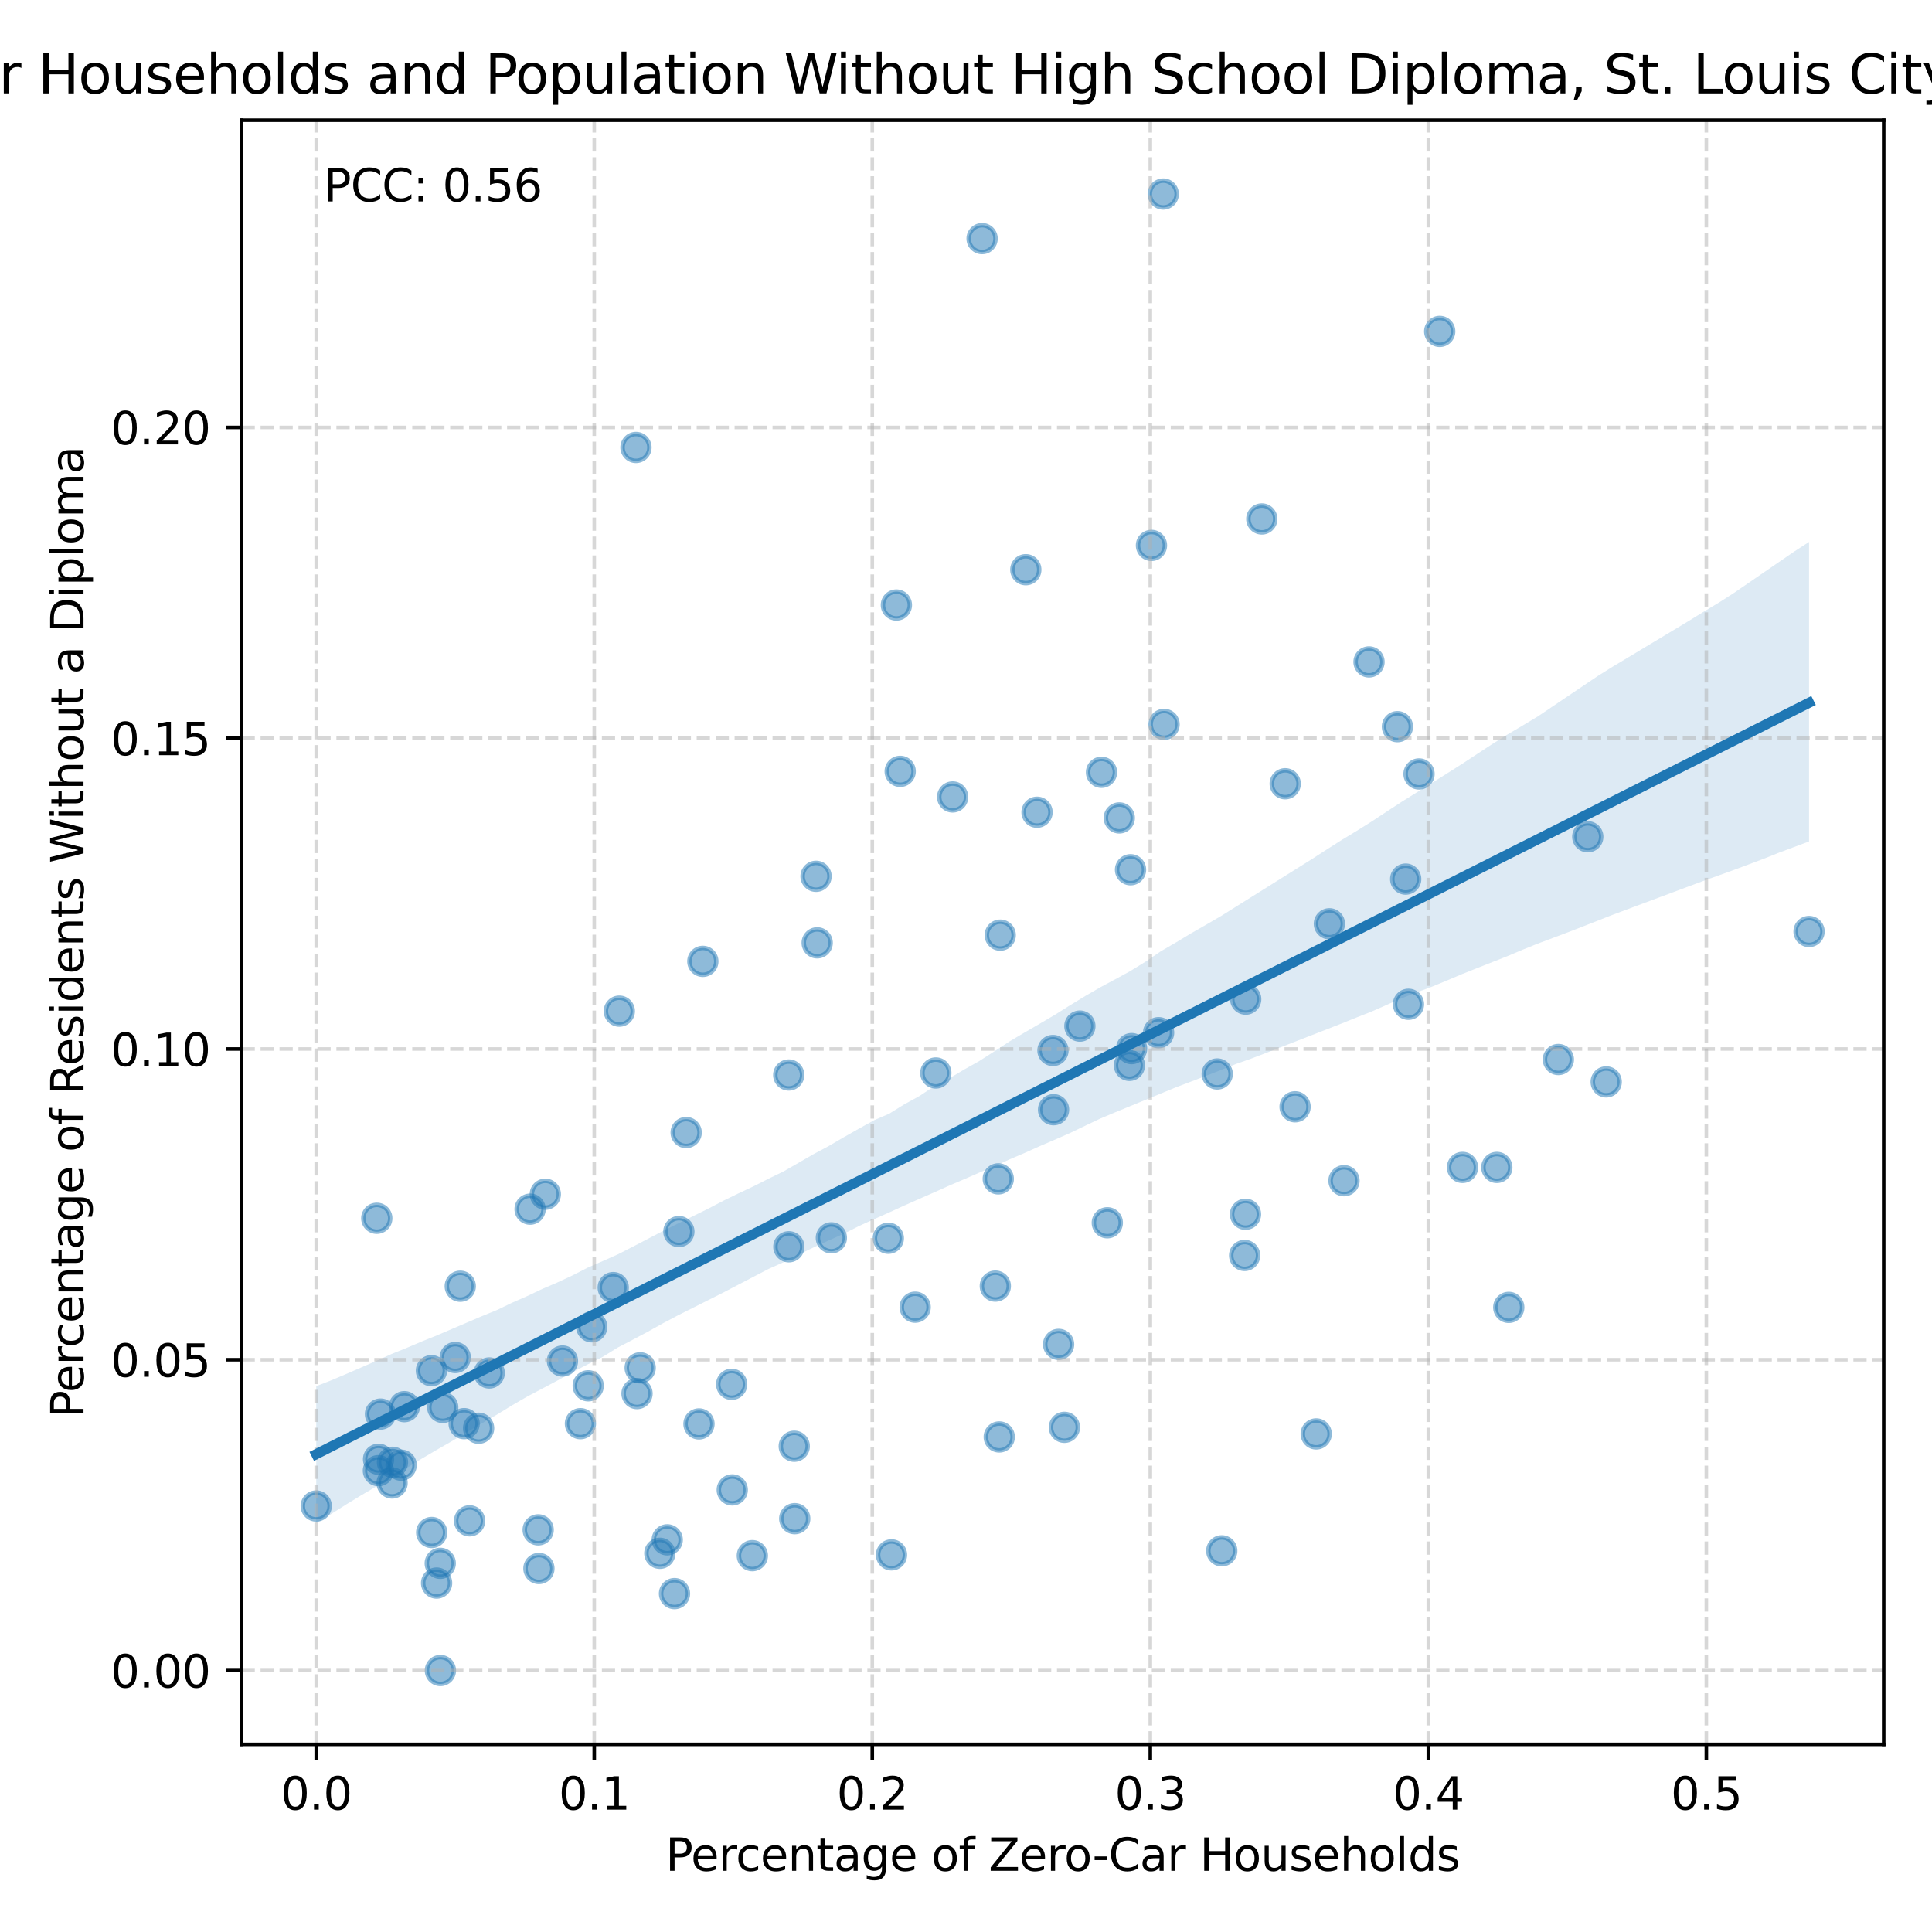 <?xml version="1.0" encoding="utf-8" standalone="no"?>
<!DOCTYPE svg PUBLIC "-//W3C//DTD SVG 1.1//EN"
  "http://www.w3.org/Graphics/SVG/1.1/DTD/svg11.dtd">
<svg height="432pt" version="1.1" viewBox="0 0 432 432" width="432pt" xmlns="http://www.w3.org/2000/svg" xmlns:xlink="http://www.w3.org/1999/xlink">
 <defs>
  <style type="text/css">*{stroke-linecap:butt;stroke-linejoin:round;}</style>
 </defs>
 <g id="figure_1">
  <g id="patch_1">
   <path d="M 0 432 
L 432 432 
L 432 0 
L 0 0 
z
" style="fill:#ffffff;"/>
  </g>
  <g id="axes_1">
   <g id="patch_2">
    <path d="M 54.02 390.04 
L 421.2 390.04 
L 421.2 26.88 
L 54.02 26.88 
z
" style="fill:#ffffff;"/>
   </g>
   <g id="PathCollection_1">
    <defs>
     <path d="M 0 3 
C 0.796 3 1.559 2.684 2.121 2.121 
C 2.684 1.559 3 0.796 3 0 
C 3 -0.796 2.684 -1.559 2.121 -2.121 
C 1.559 -2.684 0.796 -3 0 -3 
C -0.796 -3 -1.559 -2.684 -2.121 -2.121 
C -2.684 -1.559 -3 -0.796 -3 0 
C -3 0.796 -2.684 1.559 -2.121 2.121 
C -1.559 2.684 -0.796 3 0 3 
z
" id="m8b8fc1fa86" style="stroke:#1f77b4;stroke-opacity:0.5;"/>
    </defs>
    <g clip-path="url(#pfed83b9a39)">
     <use style="fill:#1f77b4;fill-opacity:0.5;stroke:#1f77b4;stroke-opacity:0.5;" x="84.25" xlink:href="#m8b8fc1fa86" y="272.413"/>
     <use style="fill:#1f77b4;fill-opacity:0.5;stroke:#1f77b4;stroke-opacity:0.5;" x="85.081" xlink:href="#m8b8fc1fa86" y="316.194"/>
     <use style="fill:#1f77b4;fill-opacity:0.5;stroke:#1f77b4;stroke-opacity:0.5;" x="102.913" xlink:href="#m8b8fc1fa86" y="287.603"/>
     <use style="fill:#1f77b4;fill-opacity:0.5;stroke:#1f77b4;stroke-opacity:0.5;" x="132.317" xlink:href="#m8b8fc1fa86" y="296.681"/>
     <use style="fill:#1f77b4;fill-opacity:0.5;stroke:#1f77b4;stroke-opacity:0.5;" x="182.727" xlink:href="#m8b8fc1fa86" y="210.822"/>
     <use style="fill:#1f77b4;fill-opacity:0.5;stroke:#1f77b4;stroke-opacity:0.5;" x="182.471" xlink:href="#m8b8fc1fa86" y="195.945"/>
     <use style="fill:#1f77b4;fill-opacity:0.5;stroke:#1f77b4;stroke-opacity:0.5;" x="125.767" xlink:href="#m8b8fc1fa86" y="304.332"/>
     <use style="fill:#1f77b4;fill-opacity:0.5;stroke:#1f77b4;stroke-opacity:0.5;" x="99" xlink:href="#m8b8fc1fa86" y="314.706"/>
     <use style="fill:#1f77b4;fill-opacity:0.5;stroke:#1f77b4;stroke-opacity:0.5;" x="103.784" xlink:href="#m8b8fc1fa86" y="318.331"/>
     <use style="fill:#1f77b4;fill-opacity:0.5;stroke:#1f77b4;stroke-opacity:0.5;" x="121.934" xlink:href="#m8b8fc1fa86" y="267.032"/>
     <use style="fill:#1f77b4;fill-opacity:0.5;stroke:#1f77b4;stroke-opacity:0.5;" x="107.017" xlink:href="#m8b8fc1fa86" y="319.357"/>
     <use style="fill:#1f77b4;fill-opacity:0.5;stroke:#1f77b4;stroke-opacity:0.5;" x="129.786" xlink:href="#m8b8fc1fa86" y="318.34"/>
     <use style="fill:#1f77b4;fill-opacity:0.5;stroke:#1f77b4;stroke-opacity:0.5;" x="87.671" xlink:href="#m8b8fc1fa86" y="331.6"/>
     <use style="fill:#1f77b4;fill-opacity:0.5;stroke:#1f77b4;stroke-opacity:0.5;" x="70.71" xlink:href="#m8b8fc1fa86" y="336.744"/>
     <use style="fill:#1f77b4;fill-opacity:0.5;stroke:#1f77b4;stroke-opacity:0.5;" x="90.42" xlink:href="#m8b8fc1fa86" y="314.533"/>
     <use style="fill:#1f77b4;fill-opacity:0.5;stroke:#1f77b4;stroke-opacity:0.5;" x="98.44" xlink:href="#m8b8fc1fa86" y="349.565"/>
     <use style="fill:#1f77b4;fill-opacity:0.5;stroke:#1f77b4;stroke-opacity:0.5;" x="89.695" xlink:href="#m8b8fc1fa86" y="327.61"/>
     <use style="fill:#1f77b4;fill-opacity:0.5;stroke:#1f77b4;stroke-opacity:0.5;" x="84.615" xlink:href="#m8b8fc1fa86" y="328.839"/>
     <use style="fill:#1f77b4;fill-opacity:0.5;stroke:#1f77b4;stroke-opacity:0.5;" x="150.822" xlink:href="#m8b8fc1fa86" y="356.336"/>
     <use style="fill:#1f77b4;fill-opacity:0.5;stroke:#1f77b4;stroke-opacity:0.5;" x="163.734" xlink:href="#m8b8fc1fa86" y="333.146"/>
     <use style="fill:#1f77b4;fill-opacity:0.5;stroke:#1f77b4;stroke-opacity:0.5;" x="312.471" xlink:href="#m8b8fc1fa86" y="162.485"/>
     <use style="fill:#1f77b4;fill-opacity:0.5;stroke:#1f77b4;stroke-opacity:0.5;" x="241.464" xlink:href="#m8b8fc1fa86" y="229.436"/>
     <use style="fill:#1f77b4;fill-opacity:0.5;stroke:#1f77b4;stroke-opacity:0.5;" x="272.173" xlink:href="#m8b8fc1fa86" y="240.143"/>
     <use style="fill:#1f77b4;fill-opacity:0.5;stroke:#1f77b4;stroke-opacity:0.5;" x="314.317" xlink:href="#m8b8fc1fa86" y="196.571"/>
     <use style="fill:#1f77b4;fill-opacity:0.5;stroke:#1f77b4;stroke-opacity:0.5;" x="236.706" xlink:href="#m8b8fc1fa86" y="300.607"/>
     <use style="fill:#1f77b4;fill-opacity:0.5;stroke:#1f77b4;stroke-opacity:0.5;" x="321.926" xlink:href="#m8b8fc1fa86" y="74.109"/>
     <use style="fill:#1f77b4;fill-opacity:0.5;stroke:#1f77b4;stroke-opacity:0.5;" x="314.938" xlink:href="#m8b8fc1fa86" y="224.558"/>
     <use style="fill:#1f77b4;fill-opacity:0.5;stroke:#1f77b4;stroke-opacity:0.5;" x="252.79" xlink:href="#m8b8fc1fa86" y="194.478"/>
     <use style="fill:#1f77b4;fill-opacity:0.5;stroke:#1f77b4;stroke-opacity:0.5;" x="334.692" xlink:href="#m8b8fc1fa86" y="261.038"/>
     <use style="fill:#1f77b4;fill-opacity:0.5;stroke:#1f77b4;stroke-opacity:0.5;" x="223.656" xlink:href="#m8b8fc1fa86" y="209.101"/>
     <use style="fill:#1f77b4;fill-opacity:0.5;stroke:#1f77b4;stroke-opacity:0.5;" x="200.436" xlink:href="#m8b8fc1fa86" y="135.285"/>
     <use style="fill:#1f77b4;fill-opacity:0.5;stroke:#1f77b4;stroke-opacity:0.5;" x="176.387" xlink:href="#m8b8fc1fa86" y="278.782"/>
     <use style="fill:#1f77b4;fill-opacity:0.5;stroke:#1f77b4;stroke-opacity:0.5;" x="142.207" xlink:href="#m8b8fc1fa86" y="100.056"/>
     <use style="fill:#1f77b4;fill-opacity:0.5;stroke:#1f77b4;stroke-opacity:0.5;" x="317.299" xlink:href="#m8b8fc1fa86" y="173.058"/>
     <use style="fill:#1f77b4;fill-opacity:0.5;stroke:#1f77b4;stroke-opacity:0.5;" x="201.286" xlink:href="#m8b8fc1fa86" y="172.48"/>
     <use style="fill:#1f77b4;fill-opacity:0.5;stroke:#1f77b4;stroke-opacity:0.5;" x="118.531" xlink:href="#m8b8fc1fa86" y="270.37"/>
     <use style="fill:#1f77b4;fill-opacity:0.5;stroke:#1f77b4;stroke-opacity:0.5;" x="252.54" xlink:href="#m8b8fc1fa86" y="238.216"/>
     <use style="fill:#1f77b4;fill-opacity:0.5;stroke:#1f77b4;stroke-opacity:0.5;" x="229.373" xlink:href="#m8b8fc1fa86" y="127.387"/>
     <use style="fill:#1f77b4;fill-opacity:0.5;stroke:#1f77b4;stroke-opacity:0.5;" x="300.522" xlink:href="#m8b8fc1fa86" y="264.009"/>
     <use style="fill:#1f77b4;fill-opacity:0.5;stroke:#1f77b4;stroke-opacity:0.5;" x="231.884" xlink:href="#m8b8fc1fa86" y="181.618"/>
     <use style="fill:#1f77b4;fill-opacity:0.5;stroke:#1f77b4;stroke-opacity:0.5;" x="250.274" xlink:href="#m8b8fc1fa86" y="182.89"/>
     <use style="fill:#1f77b4;fill-opacity:0.5;stroke:#1f77b4;stroke-opacity:0.5;" x="327.019" xlink:href="#m8b8fc1fa86" y="261.036"/>
     <use style="fill:#1f77b4;fill-opacity:0.5;stroke:#1f77b4;stroke-opacity:0.5;" x="260.103" xlink:href="#m8b8fc1fa86" y="43.387"/>
     <use style="fill:#1f77b4;fill-opacity:0.5;stroke:#1f77b4;stroke-opacity:0.5;" x="355.031" xlink:href="#m8b8fc1fa86" y="187.105"/>
     <use style="fill:#1f77b4;fill-opacity:0.5;stroke:#1f77b4;stroke-opacity:0.5;" x="306.116" xlink:href="#m8b8fc1fa86" y="148.007"/>
     <use style="fill:#1f77b4;fill-opacity:0.5;stroke:#1f77b4;stroke-opacity:0.5;" x="294.307" xlink:href="#m8b8fc1fa86" y="320.63"/>
     <use style="fill:#1f77b4;fill-opacity:0.5;stroke:#1f77b4;stroke-opacity:0.5;" x="137.12" xlink:href="#m8b8fc1fa86" y="287.914"/>
     <use style="fill:#1f77b4;fill-opacity:0.5;stroke:#1f77b4;stroke-opacity:0.5;" x="287.375" xlink:href="#m8b8fc1fa86" y="175.25"/>
     <use style="fill:#1f77b4;fill-opacity:0.5;stroke:#1f77b4;stroke-opacity:0.5;" x="156.292" xlink:href="#m8b8fc1fa86" y="318.395"/>
     <use style="fill:#1f77b4;fill-opacity:0.5;stroke:#1f77b4;stroke-opacity:0.5;" x="259.064" xlink:href="#m8b8fc1fa86" y="230.906"/>
     <use style="fill:#1f77b4;fill-opacity:0.5;stroke:#1f77b4;stroke-opacity:0.5;" x="278.497" xlink:href="#m8b8fc1fa86" y="271.514"/>
     <use style="fill:#1f77b4;fill-opacity:0.5;stroke:#1f77b4;stroke-opacity:0.5;" x="120.338" xlink:href="#m8b8fc1fa86" y="342.078"/>
     <use style="fill:#1f77b4;fill-opacity:0.5;stroke:#1f77b4;stroke-opacity:0.5;" x="109.392" xlink:href="#m8b8fc1fa86" y="307.001"/>
     <use style="fill:#1f77b4;fill-opacity:0.5;stroke:#1f77b4;stroke-opacity:0.5;" x="149.196" xlink:href="#m8b8fc1fa86" y="344.309"/>
     <use style="fill:#1f77b4;fill-opacity:0.5;stroke:#1f77b4;stroke-opacity:0.5;" x="96.528" xlink:href="#m8b8fc1fa86" y="342.67"/>
     <use style="fill:#1f77b4;fill-opacity:0.5;stroke:#1f77b4;stroke-opacity:0.5;" x="96.47" xlink:href="#m8b8fc1fa86" y="306.491"/>
     <use style="fill:#1f77b4;fill-opacity:0.5;stroke:#1f77b4;stroke-opacity:0.5;" x="87.76" xlink:href="#m8b8fc1fa86" y="326.965"/>
     <use style="fill:#1f77b4;fill-opacity:0.5;stroke:#1f77b4;stroke-opacity:0.5;" x="176.363" xlink:href="#m8b8fc1fa86" y="240.372"/>
     <use style="fill:#1f77b4;fill-opacity:0.5;stroke:#1f77b4;stroke-opacity:0.5;" x="235.581" xlink:href="#m8b8fc1fa86" y="248.131"/>
     <use style="fill:#1f77b4;fill-opacity:0.5;stroke:#1f77b4;stroke-opacity:0.5;" x="157.16" xlink:href="#m8b8fc1fa86" y="214.964"/>
     <use style="fill:#1f77b4;fill-opacity:0.5;stroke:#1f77b4;stroke-opacity:0.5;" x="138.482" xlink:href="#m8b8fc1fa86" y="226.095"/>
     <use style="fill:#1f77b4;fill-opacity:0.5;stroke:#1f77b4;stroke-opacity:0.5;" x="198.634" xlink:href="#m8b8fc1fa86" y="276.881"/>
     <use style="fill:#1f77b4;fill-opacity:0.5;stroke:#1f77b4;stroke-opacity:0.5;" x="278.543" xlink:href="#m8b8fc1fa86" y="223.412"/>
     <use style="fill:#1f77b4;fill-opacity:0.5;stroke:#1f77b4;stroke-opacity:0.5;" x="247.595" xlink:href="#m8b8fc1fa86" y="273.415"/>
     <use style="fill:#1f77b4;fill-opacity:0.5;stroke:#1f77b4;stroke-opacity:0.5;" x="143.145" xlink:href="#m8b8fc1fa86" y="305.851"/>
     <use style="fill:#1f77b4;fill-opacity:0.5;stroke:#1f77b4;stroke-opacity:0.5;" x="104.997" xlink:href="#m8b8fc1fa86" y="340.062"/>
     <use style="fill:#1f77b4;fill-opacity:0.5;stroke:#1f77b4;stroke-opacity:0.5;" x="97.627" xlink:href="#m8b8fc1fa86" y="353.977"/>
     <use style="fill:#1f77b4;fill-opacity:0.5;stroke:#1f77b4;stroke-opacity:0.5;" x="257.469" xlink:href="#m8b8fc1fa86" y="121.955"/>
     <use style="fill:#1f77b4;fill-opacity:0.5;stroke:#1f77b4;stroke-opacity:0.5;" x="246.299" xlink:href="#m8b8fc1fa86" y="172.69"/>
     <use style="fill:#1f77b4;fill-opacity:0.5;stroke:#1f77b4;stroke-opacity:0.5;" x="151.798" xlink:href="#m8b8fc1fa86" y="275.382"/>
     <use style="fill:#1f77b4;fill-opacity:0.5;stroke:#1f77b4;stroke-opacity:0.5;" x="120.502" xlink:href="#m8b8fc1fa86" y="350.72"/>
     <use style="fill:#1f77b4;fill-opacity:0.5;stroke:#1f77b4;stroke-opacity:0.5;" x="98.477" xlink:href="#m8b8fc1fa86" y="373.533"/>
     <use style="fill:#1f77b4;fill-opacity:0.5;stroke:#1f77b4;stroke-opacity:0.5;" x="168.227" xlink:href="#m8b8fc1fa86" y="347.848"/>
     <use style="fill:#1f77b4;fill-opacity:0.5;stroke:#1f77b4;stroke-opacity:0.5;" x="153.429" xlink:href="#m8b8fc1fa86" y="253.241"/>
     <use style="fill:#1f77b4;fill-opacity:0.5;stroke:#1f77b4;stroke-opacity:0.5;" x="199.344" xlink:href="#m8b8fc1fa86" y="347.673"/>
     <use style="fill:#1f77b4;fill-opacity:0.5;stroke:#1f77b4;stroke-opacity:0.5;" x="278.303" xlink:href="#m8b8fc1fa86" y="280.725"/>
     <use style="fill:#1f77b4;fill-opacity:0.5;stroke:#1f77b4;stroke-opacity:0.5;" x="223.433" xlink:href="#m8b8fc1fa86" y="321.306"/>
     <use style="fill:#1f77b4;fill-opacity:0.5;stroke:#1f77b4;stroke-opacity:0.5;" x="185.893" xlink:href="#m8b8fc1fa86" y="276.787"/>
     <use style="fill:#1f77b4;fill-opacity:0.5;stroke:#1f77b4;stroke-opacity:0.5;" x="273.19" xlink:href="#m8b8fc1fa86" y="346.772"/>
     <use style="fill:#1f77b4;fill-opacity:0.5;stroke:#1f77b4;stroke-opacity:0.5;" x="235.447" xlink:href="#m8b8fc1fa86" y="234.893"/>
     <use style="fill:#1f77b4;fill-opacity:0.5;stroke:#1f77b4;stroke-opacity:0.5;" x="260.288" xlink:href="#m8b8fc1fa86" y="161.974"/>
     <use style="fill:#1f77b4;fill-opacity:0.5;stroke:#1f77b4;stroke-opacity:0.5;" x="163.603" xlink:href="#m8b8fc1fa86" y="309.54"/>
     <use style="fill:#1f77b4;fill-opacity:0.5;stroke:#1f77b4;stroke-opacity:0.5;" x="222.556" xlink:href="#m8b8fc1fa86" y="287.577"/>
     <use style="fill:#1f77b4;fill-opacity:0.5;stroke:#1f77b4;stroke-opacity:0.5;" x="84.649" xlink:href="#m8b8fc1fa86" y="326.292"/>
     <use style="fill:#1f77b4;fill-opacity:0.5;stroke:#1f77b4;stroke-opacity:0.5;" x="297.255" xlink:href="#m8b8fc1fa86" y="206.564"/>
     <use style="fill:#1f77b4;fill-opacity:0.5;stroke:#1f77b4;stroke-opacity:0.5;" x="223.216" xlink:href="#m8b8fc1fa86" y="263.597"/>
     <use style="fill:#1f77b4;fill-opacity:0.5;stroke:#1f77b4;stroke-opacity:0.5;" x="101.794" xlink:href="#m8b8fc1fa86" y="303.547"/>
     <use style="fill:#1f77b4;fill-opacity:0.5;stroke:#1f77b4;stroke-opacity:0.5;" x="289.583" xlink:href="#m8b8fc1fa86" y="247.483"/>
     <use style="fill:#1f77b4;fill-opacity:0.5;stroke:#1f77b4;stroke-opacity:0.5;" x="177.705" xlink:href="#m8b8fc1fa86" y="339.575"/>
     <use style="fill:#1f77b4;fill-opacity:0.5;stroke:#1f77b4;stroke-opacity:0.5;" x="177.597" xlink:href="#m8b8fc1fa86" y="323.383"/>
     <use style="fill:#1f77b4;fill-opacity:0.5;stroke:#1f77b4;stroke-opacity:0.5;" x="348.454" xlink:href="#m8b8fc1fa86" y="236.91"/>
     <use style="fill:#1f77b4;fill-opacity:0.5;stroke:#1f77b4;stroke-opacity:0.5;" x="359.151" xlink:href="#m8b8fc1fa86" y="241.915"/>
     <use style="fill:#1f77b4;fill-opacity:0.5;stroke:#1f77b4;stroke-opacity:0.5;" x="204.634" xlink:href="#m8b8fc1fa86" y="292.289"/>
     <use style="fill:#1f77b4;fill-opacity:0.5;stroke:#1f77b4;stroke-opacity:0.5;" x="131.526" xlink:href="#m8b8fc1fa86" y="309.869"/>
     <use style="fill:#1f77b4;fill-opacity:0.5;stroke:#1f77b4;stroke-opacity:0.5;" x="213.015" xlink:href="#m8b8fc1fa86" y="178.201"/>
     <use style="fill:#1f77b4;fill-opacity:0.5;stroke:#1f77b4;stroke-opacity:0.5;" x="253.027" xlink:href="#m8b8fc1fa86" y="234.468"/>
     <use style="fill:#1f77b4;fill-opacity:0.5;stroke:#1f77b4;stroke-opacity:0.5;" x="404.51" xlink:href="#m8b8fc1fa86" y="208.288"/>
     <use style="fill:#1f77b4;fill-opacity:0.5;stroke:#1f77b4;stroke-opacity:0.5;" x="142.441" xlink:href="#m8b8fc1fa86" y="311.606"/>
     <use style="fill:#1f77b4;fill-opacity:0.5;stroke:#1f77b4;stroke-opacity:0.5;" x="238.003" xlink:href="#m8b8fc1fa86" y="319.155"/>
     <use style="fill:#1f77b4;fill-opacity:0.5;stroke:#1f77b4;stroke-opacity:0.5;" x="209.252" xlink:href="#m8b8fc1fa86" y="239.919"/>
     <use style="fill:#1f77b4;fill-opacity:0.5;stroke:#1f77b4;stroke-opacity:0.5;" x="282.142" xlink:href="#m8b8fc1fa86" y="116.039"/>
     <use style="fill:#1f77b4;fill-opacity:0.5;stroke:#1f77b4;stroke-opacity:0.5;" x="147.541" xlink:href="#m8b8fc1fa86" y="347.321"/>
     <use style="fill:#1f77b4;fill-opacity:0.5;stroke:#1f77b4;stroke-opacity:0.5;" x="219.601" xlink:href="#m8b8fc1fa86" y="53.357"/>
     <use style="fill:#1f77b4;fill-opacity:0.5;stroke:#1f77b4;stroke-opacity:0.5;" x="337.362" xlink:href="#m8b8fc1fa86" y="292.335"/>
    </g>
   </g>
   <g id="PolyCollection_1">
    <path clip-path="url(#pfed83b9a39)" d="M 70.71 309.955 
L 70.71 340.614 
L 74.082 338.512 
L 77.453 336.371 
L 80.825 334.311 
L 84.197 332.346 
L 87.569 330.324 
L 90.94 328.239 
L 94.312 326.155 
L 97.684 324.17 
L 101.055 322.243 
L 104.427 320.209 
L 107.799 318.233 
L 111.171 316.276 
L 114.542 314.209 
L 117.914 312.255 
L 121.286 310.477 
L 124.657 308.687 
L 128.029 306.834 
L 131.401 305.084 
L 134.773 303.396 
L 138.144 301.312 
L 141.516 299.555 
L 144.888 297.758 
L 148.259 295.878 
L 151.631 294.095 
L 155.003 292.399 
L 158.375 290.702 
L 161.746 289.008 
L 165.118 287.25 
L 168.49 285.488 
L 171.862 283.731 
L 175.233 282.227 
L 178.605 280.534 
L 181.977 278.891 
L 185.348 277.342 
L 188.72 275.846 
L 192.092 274.131 
L 195.464 272.605 
L 198.835 271.099 
L 202.207 269.558 
L 205.579 268.063 
L 208.95 266.583 
L 212.322 265.068 
L 215.694 263.631 
L 219.066 262.159 
L 222.437 260.751 
L 225.809 259.206 
L 229.181 257.769 
L 232.552 256.254 
L 235.924 254.812 
L 239.296 253.326 
L 242.668 251.71 
L 246.039 250.107 
L 249.411 248.687 
L 252.783 247.307 
L 256.154 245.919 
L 259.526 244.526 
L 262.898 243.141 
L 266.27 241.859 
L 269.641 240.573 
L 273.013 239.246 
L 276.385 237.898 
L 279.756 236.714 
L 283.128 235.426 
L 286.5 234.114 
L 289.872 232.802 
L 293.243 231.49 
L 296.615 230.175 
L 299.987 228.856 
L 303.358 227.499 
L 306.73 226.163 
L 310.102 224.678 
L 313.474 223.19 
L 316.845 221.873 
L 320.217 220.612 
L 323.589 219.22 
L 326.961 217.791 
L 330.332 216.448 
L 333.704 215.12 
L 337.076 213.791 
L 340.447 212.363 
L 343.819 211.008 
L 347.191 209.74 
L 350.563 208.473 
L 353.934 207.166 
L 357.306 205.842 
L 360.678 204.52 
L 364.049 203.26 
L 367.421 202.001 
L 370.793 200.742 
L 374.165 199.482 
L 377.536 198.223 
L 380.908 196.967 
L 384.28 195.755 
L 387.651 194.542 
L 391.023 193.281 
L 394.395 192.015 
L 397.767 190.667 
L 401.138 189.407 
L 404.51 188.146 
L 404.51 121.177 
L 404.51 121.177 
L 401.138 123.364 
L 397.767 125.678 
L 394.395 127.994 
L 391.023 130.31 
L 387.651 132.626 
L 384.28 134.784 
L 380.908 136.806 
L 377.536 138.889 
L 374.165 140.924 
L 370.793 142.948 
L 367.421 144.973 
L 364.049 146.998 
L 360.678 149.022 
L 357.306 151.133 
L 353.934 153.402 
L 350.563 155.674 
L 347.191 157.947 
L 343.819 160.22 
L 340.447 162.246 
L 337.076 164.23 
L 333.704 166.353 
L 330.332 168.565 
L 326.961 170.782 
L 323.589 172.928 
L 320.217 175.036 
L 316.845 177.144 
L 313.474 179.252 
L 310.102 181.451 
L 306.73 183.678 
L 303.358 185.789 
L 299.987 187.838 
L 296.615 189.98 
L 293.243 192.162 
L 289.872 194.273 
L 286.5 196.385 
L 283.128 198.498 
L 279.756 200.61 
L 276.385 202.723 
L 273.013 204.835 
L 269.641 206.798 
L 266.27 208.729 
L 262.898 210.765 
L 259.526 212.726 
L 256.154 215.026 
L 252.783 217.103 
L 249.411 218.944 
L 246.039 220.754 
L 242.668 222.706 
L 239.296 224.759 
L 235.924 226.878 
L 232.552 228.862 
L 229.181 230.821 
L 225.809 232.811 
L 222.437 235.016 
L 219.066 237.19 
L 215.694 239.085 
L 212.322 241.093 
L 208.95 242.843 
L 205.579 245.079 
L 202.207 246.929 
L 198.835 249.018 
L 195.464 250.482 
L 192.092 252.348 
L 188.72 254.26 
L 185.348 256.231 
L 181.977 258.028 
L 178.605 259.977 
L 175.233 261.916 
L 171.862 263.554 
L 168.49 265.26 
L 165.118 266.845 
L 161.746 268.487 
L 158.375 270.254 
L 155.003 271.918 
L 151.631 273.566 
L 148.259 275.24 
L 144.888 276.995 
L 141.516 278.756 
L 138.144 280.482 
L 134.773 281.978 
L 131.401 283.458 
L 128.029 285.177 
L 124.657 286.755 
L 121.286 288.2 
L 117.914 289.799 
L 114.542 291.276 
L 111.171 292.902 
L 107.799 294.276 
L 104.427 295.718 
L 101.055 297.16 
L 97.684 298.602 
L 94.312 299.959 
L 90.94 301.395 
L 87.569 302.752 
L 84.197 304.282 
L 80.825 305.743 
L 77.453 307.21 
L 74.082 308.639 
L 70.71 309.955 
z
" style="fill:#1f77b4;fill-opacity:0.15;"/>
   </g>
   <g id="matplotlib.axis_1">
    <g id="xtick_1">
     <g id="line2d_1">
      <path clip-path="url(#pfed83b9a39)" d="M 70.71 390.04 
L 70.71 26.88 
" style="fill:none;stroke:#b0b0b0;stroke-dasharray:2.96,1.28;stroke-dashoffset:0;stroke-opacity:0.5;stroke-width:0.8;"/>
     </g>
     <g id="line2d_2">
      <defs>
       <path d="M 0 0 
L 0 3.5 
" id="m3af3fdaae5" style="stroke:#000000;stroke-width:0.8;"/>
      </defs>
      <g>
       <use style="stroke:#000000;stroke-width:0.8;" x="70.71" xlink:href="#m3af3fdaae5" y="390.04"/>
      </g>
     </g>
     <g id="text_1">
      <!-- 0.0 -->
      <g transform="translate(62.758 404.638)scale(0.1 -0.1)">
       <defs>
        <path d="M 2034 4250 
Q 1547 4250 1301 3770 
Q 1056 3291 1056 2328 
Q 1056 1369 1301 889 
Q 1547 409 2034 409 
Q 2525 409 2770 889 
Q 3016 1369 3016 2328 
Q 3016 3291 2770 3770 
Q 2525 4250 2034 4250 
z
M 2034 4750 
Q 2819 4750 3233 4129 
Q 3647 3509 3647 2328 
Q 3647 1150 3233 529 
Q 2819 -91 2034 -91 
Q 1250 -91 836 529 
Q 422 1150 422 2328 
Q 422 3509 836 4129 
Q 1250 4750 2034 4750 
z
" id="DejaVuSans-30" transform="scale(0.016)"/>
        <path d="M 684 794 
L 1344 794 
L 1344 0 
L 684 0 
L 684 794 
z
" id="DejaVuSans-2e" transform="scale(0.016)"/>
       </defs>
       <use xlink:href="#DejaVuSans-30"/>
       <use x="63.623" xlink:href="#DejaVuSans-2e"/>
       <use x="95.41" xlink:href="#DejaVuSans-30"/>
      </g>
     </g>
    </g>
    <g id="xtick_2">
     <g id="line2d_3">
      <path clip-path="url(#pfed83b9a39)" d="M 132.877 390.04 
L 132.877 26.88 
" style="fill:none;stroke:#b0b0b0;stroke-dasharray:2.96,1.28;stroke-dashoffset:0;stroke-opacity:0.5;stroke-width:0.8;"/>
     </g>
     <g id="line2d_4">
      <g>
       <use style="stroke:#000000;stroke-width:0.8;" x="132.877" xlink:href="#m3af3fdaae5" y="390.04"/>
      </g>
     </g>
     <g id="text_2">
      <!-- 0.1 -->
      <g transform="translate(124.926 404.638)scale(0.1 -0.1)">
       <defs>
        <path d="M 794 531 
L 1825 531 
L 1825 4091 
L 703 3866 
L 703 4441 
L 1819 4666 
L 2450 4666 
L 2450 531 
L 3481 531 
L 3481 0 
L 794 0 
L 794 531 
z
" id="DejaVuSans-31" transform="scale(0.016)"/>
       </defs>
       <use xlink:href="#DejaVuSans-30"/>
       <use x="63.623" xlink:href="#DejaVuSans-2e"/>
       <use x="95.41" xlink:href="#DejaVuSans-31"/>
      </g>
     </g>
    </g>
    <g id="xtick_3">
     <g id="line2d_5">
      <path clip-path="url(#pfed83b9a39)" d="M 195.044 390.04 
L 195.044 26.88 
" style="fill:none;stroke:#b0b0b0;stroke-dasharray:2.96,1.28;stroke-dashoffset:0;stroke-opacity:0.5;stroke-width:0.8;"/>
     </g>
     <g id="line2d_6">
      <g>
       <use style="stroke:#000000;stroke-width:0.8;" x="195.044" xlink:href="#m3af3fdaae5" y="390.04"/>
      </g>
     </g>
     <g id="text_3">
      <!-- 0.2 -->
      <g transform="translate(187.093 404.638)scale(0.1 -0.1)">
       <defs>
        <path d="M 1228 531 
L 3431 531 
L 3431 0 
L 469 0 
L 469 531 
Q 828 903 1448 1529 
Q 2069 2156 2228 2338 
Q 2531 2678 2651 2914 
Q 2772 3150 2772 3378 
Q 2772 3750 2511 3984 
Q 2250 4219 1831 4219 
Q 1534 4219 1204 4116 
Q 875 4013 500 3803 
L 500 4441 
Q 881 4594 1212 4672 
Q 1544 4750 1819 4750 
Q 2544 4750 2975 4387 
Q 3406 4025 3406 3419 
Q 3406 3131 3298 2873 
Q 3191 2616 2906 2266 
Q 2828 2175 2409 1742 
Q 1991 1309 1228 531 
z
" id="DejaVuSans-32" transform="scale(0.016)"/>
       </defs>
       <use xlink:href="#DejaVuSans-30"/>
       <use x="63.623" xlink:href="#DejaVuSans-2e"/>
       <use x="95.41" xlink:href="#DejaVuSans-32"/>
      </g>
     </g>
    </g>
    <g id="xtick_4">
     <g id="line2d_7">
      <path clip-path="url(#pfed83b9a39)" d="M 257.212 390.04 
L 257.212 26.88 
" style="fill:none;stroke:#b0b0b0;stroke-dasharray:2.96,1.28;stroke-dashoffset:0;stroke-opacity:0.5;stroke-width:0.8;"/>
     </g>
     <g id="line2d_8">
      <g>
       <use style="stroke:#000000;stroke-width:0.8;" x="257.212" xlink:href="#m3af3fdaae5" y="390.04"/>
      </g>
     </g>
     <g id="text_4">
      <!-- 0.3 -->
      <g transform="translate(249.26 404.638)scale(0.1 -0.1)">
       <defs>
        <path d="M 2597 2516 
Q 3050 2419 3304 2112 
Q 3559 1806 3559 1356 
Q 3559 666 3084 287 
Q 2609 -91 1734 -91 
Q 1441 -91 1130 -33 
Q 819 25 488 141 
L 488 750 
Q 750 597 1062 519 
Q 1375 441 1716 441 
Q 2309 441 2620 675 
Q 2931 909 2931 1356 
Q 2931 1769 2642 2001 
Q 2353 2234 1838 2234 
L 1294 2234 
L 1294 2753 
L 1863 2753 
Q 2328 2753 2575 2939 
Q 2822 3125 2822 3475 
Q 2822 3834 2567 4026 
Q 2313 4219 1838 4219 
Q 1578 4219 1281 4162 
Q 984 4106 628 3988 
L 628 4550 
Q 988 4650 1302 4700 
Q 1616 4750 1894 4750 
Q 2613 4750 3031 4423 
Q 3450 4097 3450 3541 
Q 3450 3153 3228 2886 
Q 3006 2619 2597 2516 
z
" id="DejaVuSans-33" transform="scale(0.016)"/>
       </defs>
       <use xlink:href="#DejaVuSans-30"/>
       <use x="63.623" xlink:href="#DejaVuSans-2e"/>
       <use x="95.41" xlink:href="#DejaVuSans-33"/>
      </g>
     </g>
    </g>
    <g id="xtick_5">
     <g id="line2d_9">
      <path clip-path="url(#pfed83b9a39)" d="M 319.379 390.04 
L 319.379 26.88 
" style="fill:none;stroke:#b0b0b0;stroke-dasharray:2.96,1.28;stroke-dashoffset:0;stroke-opacity:0.5;stroke-width:0.8;"/>
     </g>
     <g id="line2d_10">
      <g>
       <use style="stroke:#000000;stroke-width:0.8;" x="319.379" xlink:href="#m3af3fdaae5" y="390.04"/>
      </g>
     </g>
     <g id="text_5">
      <!-- 0.4 -->
      <g transform="translate(311.427 404.638)scale(0.1 -0.1)">
       <defs>
        <path d="M 2419 4116 
L 825 1625 
L 2419 1625 
L 2419 4116 
z
M 2253 4666 
L 3047 4666 
L 3047 1625 
L 3713 1625 
L 3713 1100 
L 3047 1100 
L 3047 0 
L 2419 0 
L 2419 1100 
L 313 1100 
L 313 1709 
L 2253 4666 
z
" id="DejaVuSans-34" transform="scale(0.016)"/>
       </defs>
       <use xlink:href="#DejaVuSans-30"/>
       <use x="63.623" xlink:href="#DejaVuSans-2e"/>
       <use x="95.41" xlink:href="#DejaVuSans-34"/>
      </g>
     </g>
    </g>
    <g id="xtick_6">
     <g id="line2d_11">
      <path clip-path="url(#pfed83b9a39)" d="M 381.546 390.04 
L 381.546 26.88 
" style="fill:none;stroke:#b0b0b0;stroke-dasharray:2.96,1.28;stroke-dashoffset:0;stroke-opacity:0.5;stroke-width:0.8;"/>
     </g>
     <g id="line2d_12">
      <g>
       <use style="stroke:#000000;stroke-width:0.8;" x="381.546" xlink:href="#m3af3fdaae5" y="390.04"/>
      </g>
     </g>
     <g id="text_6">
      <!-- 0.5 -->
      <g transform="translate(373.594 404.638)scale(0.1 -0.1)">
       <defs>
        <path d="M 691 4666 
L 3169 4666 
L 3169 4134 
L 1269 4134 
L 1269 2991 
Q 1406 3038 1543 3061 
Q 1681 3084 1819 3084 
Q 2600 3084 3056 2656 
Q 3513 2228 3513 1497 
Q 3513 744 3044 326 
Q 2575 -91 1722 -91 
Q 1428 -91 1123 -41 
Q 819 9 494 109 
L 494 744 
Q 775 591 1075 516 
Q 1375 441 1709 441 
Q 2250 441 2565 725 
Q 2881 1009 2881 1497 
Q 2881 1984 2565 2268 
Q 2250 2553 1709 2553 
Q 1456 2553 1204 2497 
Q 953 2441 691 2322 
L 691 4666 
z
" id="DejaVuSans-35" transform="scale(0.016)"/>
       </defs>
       <use xlink:href="#DejaVuSans-30"/>
       <use x="63.623" xlink:href="#DejaVuSans-2e"/>
       <use x="95.41" xlink:href="#DejaVuSans-35"/>
      </g>
     </g>
    </g>
    <g id="text_7">
     <!-- Percentage of Zero-Car Households -->
     <g transform="translate(148.822 418.317)scale(0.1 -0.1)">
      <defs>
       <path d="M 1259 4147 
L 1259 2394 
L 2053 2394 
Q 2494 2394 2734 2622 
Q 2975 2850 2975 3272 
Q 2975 3691 2734 3919 
Q 2494 4147 2053 4147 
L 1259 4147 
z
M 628 4666 
L 2053 4666 
Q 2838 4666 3239 4311 
Q 3641 3956 3641 3272 
Q 3641 2581 3239 2228 
Q 2838 1875 2053 1875 
L 1259 1875 
L 1259 0 
L 628 0 
L 628 4666 
z
" id="DejaVuSans-50" transform="scale(0.016)"/>
       <path d="M 3597 1894 
L 3597 1613 
L 953 1613 
Q 991 1019 1311 708 
Q 1631 397 2203 397 
Q 2534 397 2845 478 
Q 3156 559 3463 722 
L 3463 178 
Q 3153 47 2828 -22 
Q 2503 -91 2169 -91 
Q 1331 -91 842 396 
Q 353 884 353 1716 
Q 353 2575 817 3079 
Q 1281 3584 2069 3584 
Q 2775 3584 3186 3129 
Q 3597 2675 3597 1894 
z
M 3022 2063 
Q 3016 2534 2758 2815 
Q 2500 3097 2075 3097 
Q 1594 3097 1305 2825 
Q 1016 2553 972 2059 
L 3022 2063 
z
" id="DejaVuSans-65" transform="scale(0.016)"/>
       <path d="M 2631 2963 
Q 2534 3019 2420 3045 
Q 2306 3072 2169 3072 
Q 1681 3072 1420 2755 
Q 1159 2438 1159 1844 
L 1159 0 
L 581 0 
L 581 3500 
L 1159 3500 
L 1159 2956 
Q 1341 3275 1631 3429 
Q 1922 3584 2338 3584 
Q 2397 3584 2469 3576 
Q 2541 3569 2628 3553 
L 2631 2963 
z
" id="DejaVuSans-72" transform="scale(0.016)"/>
       <path d="M 3122 3366 
L 3122 2828 
Q 2878 2963 2633 3030 
Q 2388 3097 2138 3097 
Q 1578 3097 1268 2742 
Q 959 2388 959 1747 
Q 959 1106 1268 751 
Q 1578 397 2138 397 
Q 2388 397 2633 464 
Q 2878 531 3122 666 
L 3122 134 
Q 2881 22 2623 -34 
Q 2366 -91 2075 -91 
Q 1284 -91 818 406 
Q 353 903 353 1747 
Q 353 2603 823 3093 
Q 1294 3584 2113 3584 
Q 2378 3584 2631 3529 
Q 2884 3475 3122 3366 
z
" id="DejaVuSans-63" transform="scale(0.016)"/>
       <path d="M 3513 2113 
L 3513 0 
L 2938 0 
L 2938 2094 
Q 2938 2591 2744 2837 
Q 2550 3084 2163 3084 
Q 1697 3084 1428 2787 
Q 1159 2491 1159 1978 
L 1159 0 
L 581 0 
L 581 3500 
L 1159 3500 
L 1159 2956 
Q 1366 3272 1645 3428 
Q 1925 3584 2291 3584 
Q 2894 3584 3203 3211 
Q 3513 2838 3513 2113 
z
" id="DejaVuSans-6e" transform="scale(0.016)"/>
       <path d="M 1172 4494 
L 1172 3500 
L 2356 3500 
L 2356 3053 
L 1172 3053 
L 1172 1153 
Q 1172 725 1289 603 
Q 1406 481 1766 481 
L 2356 481 
L 2356 0 
L 1766 0 
Q 1100 0 847 248 
Q 594 497 594 1153 
L 594 3053 
L 172 3053 
L 172 3500 
L 594 3500 
L 594 4494 
L 1172 4494 
z
" id="DejaVuSans-74" transform="scale(0.016)"/>
       <path d="M 2194 1759 
Q 1497 1759 1228 1600 
Q 959 1441 959 1056 
Q 959 750 1161 570 
Q 1363 391 1709 391 
Q 2188 391 2477 730 
Q 2766 1069 2766 1631 
L 2766 1759 
L 2194 1759 
z
M 3341 1997 
L 3341 0 
L 2766 0 
L 2766 531 
Q 2569 213 2275 61 
Q 1981 -91 1556 -91 
Q 1019 -91 701 211 
Q 384 513 384 1019 
Q 384 1609 779 1909 
Q 1175 2209 1959 2209 
L 2766 2209 
L 2766 2266 
Q 2766 2663 2505 2880 
Q 2244 3097 1772 3097 
Q 1472 3097 1187 3025 
Q 903 2953 641 2809 
L 641 3341 
Q 956 3463 1253 3523 
Q 1550 3584 1831 3584 
Q 2591 3584 2966 3190 
Q 3341 2797 3341 1997 
z
" id="DejaVuSans-61" transform="scale(0.016)"/>
       <path d="M 2906 1791 
Q 2906 2416 2648 2759 
Q 2391 3103 1925 3103 
Q 1463 3103 1205 2759 
Q 947 2416 947 1791 
Q 947 1169 1205 825 
Q 1463 481 1925 481 
Q 2391 481 2648 825 
Q 2906 1169 2906 1791 
z
M 3481 434 
Q 3481 -459 3084 -895 
Q 2688 -1331 1869 -1331 
Q 1566 -1331 1297 -1286 
Q 1028 -1241 775 -1147 
L 775 -588 
Q 1028 -725 1275 -790 
Q 1522 -856 1778 -856 
Q 2344 -856 2625 -561 
Q 2906 -266 2906 331 
L 2906 616 
Q 2728 306 2450 153 
Q 2172 0 1784 0 
Q 1141 0 747 490 
Q 353 981 353 1791 
Q 353 2603 747 3093 
Q 1141 3584 1784 3584 
Q 2172 3584 2450 3431 
Q 2728 3278 2906 2969 
L 2906 3500 
L 3481 3500 
L 3481 434 
z
" id="DejaVuSans-67" transform="scale(0.016)"/>
       <path id="DejaVuSans-20" transform="scale(0.016)"/>
       <path d="M 1959 3097 
Q 1497 3097 1228 2736 
Q 959 2375 959 1747 
Q 959 1119 1226 758 
Q 1494 397 1959 397 
Q 2419 397 2687 759 
Q 2956 1122 2956 1747 
Q 2956 2369 2687 2733 
Q 2419 3097 1959 3097 
z
M 1959 3584 
Q 2709 3584 3137 3096 
Q 3566 2609 3566 1747 
Q 3566 888 3137 398 
Q 2709 -91 1959 -91 
Q 1206 -91 779 398 
Q 353 888 353 1747 
Q 353 2609 779 3096 
Q 1206 3584 1959 3584 
z
" id="DejaVuSans-6f" transform="scale(0.016)"/>
       <path d="M 2375 4863 
L 2375 4384 
L 1825 4384 
Q 1516 4384 1395 4259 
Q 1275 4134 1275 3809 
L 1275 3500 
L 2222 3500 
L 2222 3053 
L 1275 3053 
L 1275 0 
L 697 0 
L 697 3053 
L 147 3053 
L 147 3500 
L 697 3500 
L 697 3744 
Q 697 4328 969 4595 
Q 1241 4863 1831 4863 
L 2375 4863 
z
" id="DejaVuSans-66" transform="scale(0.016)"/>
       <path d="M 359 4666 
L 4025 4666 
L 4025 4184 
L 1075 531 
L 4097 531 
L 4097 0 
L 288 0 
L 288 481 
L 3238 4134 
L 359 4134 
L 359 4666 
z
" id="DejaVuSans-5a" transform="scale(0.016)"/>
       <path d="M 313 2009 
L 1997 2009 
L 1997 1497 
L 313 1497 
L 313 2009 
z
" id="DejaVuSans-2d" transform="scale(0.016)"/>
       <path d="M 4122 4306 
L 4122 3641 
Q 3803 3938 3442 4084 
Q 3081 4231 2675 4231 
Q 1875 4231 1450 3742 
Q 1025 3253 1025 2328 
Q 1025 1406 1450 917 
Q 1875 428 2675 428 
Q 3081 428 3442 575 
Q 3803 722 4122 1019 
L 4122 359 
Q 3791 134 3420 21 
Q 3050 -91 2638 -91 
Q 1578 -91 968 557 
Q 359 1206 359 2328 
Q 359 3453 968 4101 
Q 1578 4750 2638 4750 
Q 3056 4750 3426 4639 
Q 3797 4528 4122 4306 
z
" id="DejaVuSans-43" transform="scale(0.016)"/>
       <path d="M 628 4666 
L 1259 4666 
L 1259 2753 
L 3553 2753 
L 3553 4666 
L 4184 4666 
L 4184 0 
L 3553 0 
L 3553 2222 
L 1259 2222 
L 1259 0 
L 628 0 
L 628 4666 
z
" id="DejaVuSans-48" transform="scale(0.016)"/>
       <path d="M 544 1381 
L 544 3500 
L 1119 3500 
L 1119 1403 
Q 1119 906 1312 657 
Q 1506 409 1894 409 
Q 2359 409 2629 706 
Q 2900 1003 2900 1516 
L 2900 3500 
L 3475 3500 
L 3475 0 
L 2900 0 
L 2900 538 
Q 2691 219 2414 64 
Q 2138 -91 1772 -91 
Q 1169 -91 856 284 
Q 544 659 544 1381 
z
M 1991 3584 
L 1991 3584 
z
" id="DejaVuSans-75" transform="scale(0.016)"/>
       <path d="M 2834 3397 
L 2834 2853 
Q 2591 2978 2328 3040 
Q 2066 3103 1784 3103 
Q 1356 3103 1142 2972 
Q 928 2841 928 2578 
Q 928 2378 1081 2264 
Q 1234 2150 1697 2047 
L 1894 2003 
Q 2506 1872 2764 1633 
Q 3022 1394 3022 966 
Q 3022 478 2636 193 
Q 2250 -91 1575 -91 
Q 1294 -91 989 -36 
Q 684 19 347 128 
L 347 722 
Q 666 556 975 473 
Q 1284 391 1588 391 
Q 1994 391 2212 530 
Q 2431 669 2431 922 
Q 2431 1156 2273 1281 
Q 2116 1406 1581 1522 
L 1381 1569 
Q 847 1681 609 1914 
Q 372 2147 372 2553 
Q 372 3047 722 3315 
Q 1072 3584 1716 3584 
Q 2034 3584 2315 3537 
Q 2597 3491 2834 3397 
z
" id="DejaVuSans-73" transform="scale(0.016)"/>
       <path d="M 3513 2113 
L 3513 0 
L 2938 0 
L 2938 2094 
Q 2938 2591 2744 2837 
Q 2550 3084 2163 3084 
Q 1697 3084 1428 2787 
Q 1159 2491 1159 1978 
L 1159 0 
L 581 0 
L 581 4863 
L 1159 4863 
L 1159 2956 
Q 1366 3272 1645 3428 
Q 1925 3584 2291 3584 
Q 2894 3584 3203 3211 
Q 3513 2838 3513 2113 
z
" id="DejaVuSans-68" transform="scale(0.016)"/>
       <path d="M 603 4863 
L 1178 4863 
L 1178 0 
L 603 0 
L 603 4863 
z
" id="DejaVuSans-6c" transform="scale(0.016)"/>
       <path d="M 2906 2969 
L 2906 4863 
L 3481 4863 
L 3481 0 
L 2906 0 
L 2906 525 
Q 2725 213 2448 61 
Q 2172 -91 1784 -91 
Q 1150 -91 751 415 
Q 353 922 353 1747 
Q 353 2572 751 3078 
Q 1150 3584 1784 3584 
Q 2172 3584 2448 3432 
Q 2725 3281 2906 2969 
z
M 947 1747 
Q 947 1113 1208 752 
Q 1469 391 1925 391 
Q 2381 391 2643 752 
Q 2906 1113 2906 1747 
Q 2906 2381 2643 2742 
Q 2381 3103 1925 3103 
Q 1469 3103 1208 2742 
Q 947 2381 947 1747 
z
" id="DejaVuSans-64" transform="scale(0.016)"/>
      </defs>
      <use xlink:href="#DejaVuSans-50"/>
      <use x="56.678" xlink:href="#DejaVuSans-65"/>
      <use x="118.201" xlink:href="#DejaVuSans-72"/>
      <use x="157.064" xlink:href="#DejaVuSans-63"/>
      <use x="212.045" xlink:href="#DejaVuSans-65"/>
      <use x="273.568" xlink:href="#DejaVuSans-6e"/>
      <use x="336.947" xlink:href="#DejaVuSans-74"/>
      <use x="376.156" xlink:href="#DejaVuSans-61"/>
      <use x="437.436" xlink:href="#DejaVuSans-67"/>
      <use x="500.912" xlink:href="#DejaVuSans-65"/>
      <use x="562.436" xlink:href="#DejaVuSans-20"/>
      <use x="594.223" xlink:href="#DejaVuSans-6f"/>
      <use x="655.404" xlink:href="#DejaVuSans-66"/>
      <use x="690.609" xlink:href="#DejaVuSans-20"/>
      <use x="722.396" xlink:href="#DejaVuSans-5a"/>
      <use x="790.902" xlink:href="#DejaVuSans-65"/>
      <use x="852.426" xlink:href="#DejaVuSans-72"/>
      <use x="891.289" xlink:href="#DejaVuSans-6f"/>
      <use x="954.346" xlink:href="#DejaVuSans-2d"/>
      <use x="990.43" xlink:href="#DejaVuSans-43"/>
      <use x="1060.254" xlink:href="#DejaVuSans-61"/>
      <use x="1121.533" xlink:href="#DejaVuSans-72"/>
      <use x="1162.646" xlink:href="#DejaVuSans-20"/>
      <use x="1194.434" xlink:href="#DejaVuSans-48"/>
      <use x="1269.629" xlink:href="#DejaVuSans-6f"/>
      <use x="1330.811" xlink:href="#DejaVuSans-75"/>
      <use x="1394.189" xlink:href="#DejaVuSans-73"/>
      <use x="1446.289" xlink:href="#DejaVuSans-65"/>
      <use x="1507.812" xlink:href="#DejaVuSans-68"/>
      <use x="1571.191" xlink:href="#DejaVuSans-6f"/>
      <use x="1632.373" xlink:href="#DejaVuSans-6c"/>
      <use x="1660.156" xlink:href="#DejaVuSans-64"/>
      <use x="1723.633" xlink:href="#DejaVuSans-73"/>
     </g>
    </g>
   </g>
   <g id="matplotlib.axis_2">
    <g id="ytick_1">
     <g id="line2d_13">
      <path clip-path="url(#pfed83b9a39)" d="M 54.02 373.533 
L 421.2 373.533 
" style="fill:none;stroke:#b0b0b0;stroke-dasharray:2.96,1.28;stroke-dashoffset:0;stroke-opacity:0.5;stroke-width:0.8;"/>
     </g>
     <g id="line2d_14">
      <defs>
       <path d="M 0 0 
L -3.5 0 
" id="m06b86929e2" style="stroke:#000000;stroke-width:0.8;"/>
      </defs>
      <g>
       <use style="stroke:#000000;stroke-width:0.8;" x="54.02" xlink:href="#m06b86929e2" y="373.533"/>
      </g>
     </g>
     <g id="text_8">
      <!-- 0.00 -->
      <g transform="translate(24.754 377.332)scale(0.1 -0.1)">
       <use xlink:href="#DejaVuSans-30"/>
       <use x="63.623" xlink:href="#DejaVuSans-2e"/>
       <use x="95.41" xlink:href="#DejaVuSans-30"/>
       <use x="159.033" xlink:href="#DejaVuSans-30"/>
      </g>
     </g>
    </g>
    <g id="ytick_2">
     <g id="line2d_15">
      <path clip-path="url(#pfed83b9a39)" d="M 54.02 304.044 
L 421.2 304.044 
" style="fill:none;stroke:#b0b0b0;stroke-dasharray:2.96,1.28;stroke-dashoffset:0;stroke-opacity:0.5;stroke-width:0.8;"/>
     </g>
     <g id="line2d_16">
      <g>
       <use style="stroke:#000000;stroke-width:0.8;" x="54.02" xlink:href="#m06b86929e2" y="304.044"/>
      </g>
     </g>
     <g id="text_9">
      <!-- 0.05 -->
      <g transform="translate(24.754 307.843)scale(0.1 -0.1)">
       <use xlink:href="#DejaVuSans-30"/>
       <use x="63.623" xlink:href="#DejaVuSans-2e"/>
       <use x="95.41" xlink:href="#DejaVuSans-30"/>
       <use x="159.033" xlink:href="#DejaVuSans-35"/>
      </g>
     </g>
    </g>
    <g id="ytick_3">
     <g id="line2d_17">
      <path clip-path="url(#pfed83b9a39)" d="M 54.02 234.555 
L 421.2 234.555 
" style="fill:none;stroke:#b0b0b0;stroke-dasharray:2.96,1.28;stroke-dashoffset:0;stroke-opacity:0.5;stroke-width:0.8;"/>
     </g>
     <g id="line2d_18">
      <g>
       <use style="stroke:#000000;stroke-width:0.8;" x="54.02" xlink:href="#m06b86929e2" y="234.555"/>
      </g>
     </g>
     <g id="text_10">
      <!-- 0.10 -->
      <g transform="translate(24.754 238.354)scale(0.1 -0.1)">
       <use xlink:href="#DejaVuSans-30"/>
       <use x="63.623" xlink:href="#DejaVuSans-2e"/>
       <use x="95.41" xlink:href="#DejaVuSans-31"/>
       <use x="159.033" xlink:href="#DejaVuSans-30"/>
      </g>
     </g>
    </g>
    <g id="ytick_4">
     <g id="line2d_19">
      <path clip-path="url(#pfed83b9a39)" d="M 54.02 165.066 
L 421.2 165.066 
" style="fill:none;stroke:#b0b0b0;stroke-dasharray:2.96,1.28;stroke-dashoffset:0;stroke-opacity:0.5;stroke-width:0.8;"/>
     </g>
     <g id="line2d_20">
      <g>
       <use style="stroke:#000000;stroke-width:0.8;" x="54.02" xlink:href="#m06b86929e2" y="165.066"/>
      </g>
     </g>
     <g id="text_11">
      <!-- 0.15 -->
      <g transform="translate(24.754 168.865)scale(0.1 -0.1)">
       <use xlink:href="#DejaVuSans-30"/>
       <use x="63.623" xlink:href="#DejaVuSans-2e"/>
       <use x="95.41" xlink:href="#DejaVuSans-31"/>
       <use x="159.033" xlink:href="#DejaVuSans-35"/>
      </g>
     </g>
    </g>
    <g id="ytick_5">
     <g id="line2d_21">
      <path clip-path="url(#pfed83b9a39)" d="M 54.02 95.577 
L 421.2 95.577 
" style="fill:none;stroke:#b0b0b0;stroke-dasharray:2.96,1.28;stroke-dashoffset:0;stroke-opacity:0.5;stroke-width:0.8;"/>
     </g>
     <g id="line2d_22">
      <g>
       <use style="stroke:#000000;stroke-width:0.8;" x="54.02" xlink:href="#m06b86929e2" y="95.577"/>
      </g>
     </g>
     <g id="text_12">
      <!-- 0.20 -->
      <g transform="translate(24.754 99.376)scale(0.1 -0.1)">
       <use xlink:href="#DejaVuSans-30"/>
       <use x="63.623" xlink:href="#DejaVuSans-2e"/>
       <use x="95.41" xlink:href="#DejaVuSans-32"/>
       <use x="159.033" xlink:href="#DejaVuSans-30"/>
      </g>
     </g>
    </g>
    <g id="text_13">
     <!-- Percentage of Residents Without a Diploma -->
     <g transform="translate(18.675 317.049)rotate(-90)scale(0.1 -0.1)">
      <defs>
       <path d="M 2841 2188 
Q 3044 2119 3236 1894 
Q 3428 1669 3622 1275 
L 4263 0 
L 3584 0 
L 2988 1197 
Q 2756 1666 2539 1819 
Q 2322 1972 1947 1972 
L 1259 1972 
L 1259 0 
L 628 0 
L 628 4666 
L 2053 4666 
Q 2853 4666 3247 4331 
Q 3641 3997 3641 3322 
Q 3641 2881 3436 2590 
Q 3231 2300 2841 2188 
z
M 1259 4147 
L 1259 2491 
L 2053 2491 
Q 2509 2491 2742 2702 
Q 2975 2913 2975 3322 
Q 2975 3731 2742 3939 
Q 2509 4147 2053 4147 
L 1259 4147 
z
" id="DejaVuSans-52" transform="scale(0.016)"/>
       <path d="M 603 3500 
L 1178 3500 
L 1178 0 
L 603 0 
L 603 3500 
z
M 603 4863 
L 1178 4863 
L 1178 4134 
L 603 4134 
L 603 4863 
z
" id="DejaVuSans-69" transform="scale(0.016)"/>
       <path d="M 213 4666 
L 850 4666 
L 1831 722 
L 2809 4666 
L 3519 4666 
L 4500 722 
L 5478 4666 
L 6119 4666 
L 4947 0 
L 4153 0 
L 3169 4050 
L 2175 0 
L 1381 0 
L 213 4666 
z
" id="DejaVuSans-57" transform="scale(0.016)"/>
       <path d="M 1259 4147 
L 1259 519 
L 2022 519 
Q 2988 519 3436 956 
Q 3884 1394 3884 2338 
Q 3884 3275 3436 3711 
Q 2988 4147 2022 4147 
L 1259 4147 
z
M 628 4666 
L 1925 4666 
Q 3281 4666 3915 4102 
Q 4550 3538 4550 2338 
Q 4550 1131 3912 565 
Q 3275 0 1925 0 
L 628 0 
L 628 4666 
z
" id="DejaVuSans-44" transform="scale(0.016)"/>
       <path d="M 1159 525 
L 1159 -1331 
L 581 -1331 
L 581 3500 
L 1159 3500 
L 1159 2969 
Q 1341 3281 1617 3432 
Q 1894 3584 2278 3584 
Q 2916 3584 3314 3078 
Q 3713 2572 3713 1747 
Q 3713 922 3314 415 
Q 2916 -91 2278 -91 
Q 1894 -91 1617 61 
Q 1341 213 1159 525 
z
M 3116 1747 
Q 3116 2381 2855 2742 
Q 2594 3103 2138 3103 
Q 1681 3103 1420 2742 
Q 1159 2381 1159 1747 
Q 1159 1113 1420 752 
Q 1681 391 2138 391 
Q 2594 391 2855 752 
Q 3116 1113 3116 1747 
z
" id="DejaVuSans-70" transform="scale(0.016)"/>
       <path d="M 3328 2828 
Q 3544 3216 3844 3400 
Q 4144 3584 4550 3584 
Q 5097 3584 5394 3201 
Q 5691 2819 5691 2113 
L 5691 0 
L 5113 0 
L 5113 2094 
Q 5113 2597 4934 2840 
Q 4756 3084 4391 3084 
Q 3944 3084 3684 2787 
Q 3425 2491 3425 1978 
L 3425 0 
L 2847 0 
L 2847 2094 
Q 2847 2600 2669 2842 
Q 2491 3084 2119 3084 
Q 1678 3084 1418 2786 
Q 1159 2488 1159 1978 
L 1159 0 
L 581 0 
L 581 3500 
L 1159 3500 
L 1159 2956 
Q 1356 3278 1631 3431 
Q 1906 3584 2284 3584 
Q 2666 3584 2933 3390 
Q 3200 3197 3328 2828 
z
" id="DejaVuSans-6d" transform="scale(0.016)"/>
      </defs>
      <use xlink:href="#DejaVuSans-50"/>
      <use x="56.678" xlink:href="#DejaVuSans-65"/>
      <use x="118.201" xlink:href="#DejaVuSans-72"/>
      <use x="157.064" xlink:href="#DejaVuSans-63"/>
      <use x="212.045" xlink:href="#DejaVuSans-65"/>
      <use x="273.568" xlink:href="#DejaVuSans-6e"/>
      <use x="336.947" xlink:href="#DejaVuSans-74"/>
      <use x="376.156" xlink:href="#DejaVuSans-61"/>
      <use x="437.436" xlink:href="#DejaVuSans-67"/>
      <use x="500.912" xlink:href="#DejaVuSans-65"/>
      <use x="562.436" xlink:href="#DejaVuSans-20"/>
      <use x="594.223" xlink:href="#DejaVuSans-6f"/>
      <use x="655.404" xlink:href="#DejaVuSans-66"/>
      <use x="690.609" xlink:href="#DejaVuSans-20"/>
      <use x="722.396" xlink:href="#DejaVuSans-52"/>
      <use x="787.379" xlink:href="#DejaVuSans-65"/>
      <use x="848.902" xlink:href="#DejaVuSans-73"/>
      <use x="901.002" xlink:href="#DejaVuSans-69"/>
      <use x="928.785" xlink:href="#DejaVuSans-64"/>
      <use x="992.262" xlink:href="#DejaVuSans-65"/>
      <use x="1053.785" xlink:href="#DejaVuSans-6e"/>
      <use x="1117.164" xlink:href="#DejaVuSans-74"/>
      <use x="1156.373" xlink:href="#DejaVuSans-73"/>
      <use x="1208.473" xlink:href="#DejaVuSans-20"/>
      <use x="1240.26" xlink:href="#DejaVuSans-57"/>
      <use x="1336.887" xlink:href="#DejaVuSans-69"/>
      <use x="1364.67" xlink:href="#DejaVuSans-74"/>
      <use x="1403.879" xlink:href="#DejaVuSans-68"/>
      <use x="1467.258" xlink:href="#DejaVuSans-6f"/>
      <use x="1528.439" xlink:href="#DejaVuSans-75"/>
      <use x="1591.818" xlink:href="#DejaVuSans-74"/>
      <use x="1631.027" xlink:href="#DejaVuSans-20"/>
      <use x="1662.814" xlink:href="#DejaVuSans-61"/>
      <use x="1724.094" xlink:href="#DejaVuSans-20"/>
      <use x="1755.881" xlink:href="#DejaVuSans-44"/>
      <use x="1832.883" xlink:href="#DejaVuSans-69"/>
      <use x="1860.666" xlink:href="#DejaVuSans-70"/>
      <use x="1924.143" xlink:href="#DejaVuSans-6c"/>
      <use x="1951.926" xlink:href="#DejaVuSans-6f"/>
      <use x="2013.107" xlink:href="#DejaVuSans-6d"/>
      <use x="2110.52" xlink:href="#DejaVuSans-61"/>
     </g>
    </g>
   </g>
   <g id="line2d_23">
    <path clip-path="url(#pfed83b9a39)" d="M 70.71 325.144 
L 74.082 323.447 
L 77.453 321.75 
L 80.825 320.053 
L 84.197 318.356 
L 87.569 316.659 
L 90.94 314.962 
L 94.312 313.265 
L 97.684 311.568 
L 101.055 309.871 
L 104.427 308.174 
L 107.799 306.477 
L 111.171 304.78 
L 114.542 303.083 
L 117.914 301.386 
L 121.286 299.689 
L 124.657 297.991 
L 128.029 296.294 
L 131.401 294.597 
L 134.773 292.9 
L 138.144 291.203 
L 141.516 289.506 
L 144.888 287.809 
L 148.259 286.112 
L 151.631 284.415 
L 155.003 282.718 
L 158.375 281.021 
L 161.746 279.324 
L 165.118 277.627 
L 168.49 275.93 
L 171.862 274.233 
L 175.233 272.536 
L 178.605 270.839 
L 181.977 269.142 
L 185.348 267.445 
L 188.72 265.748 
L 192.092 264.051 
L 195.464 262.354 
L 198.835 260.657 
L 202.207 258.96 
L 205.579 257.263 
L 208.95 255.566 
L 212.322 253.868 
L 215.694 252.171 
L 219.066 250.474 
L 222.437 248.777 
L 225.809 247.08 
L 229.181 245.383 
L 232.552 243.686 
L 235.924 241.989 
L 239.296 240.292 
L 242.668 238.595 
L 246.039 236.898 
L 249.411 235.201 
L 252.783 233.504 
L 256.154 231.807 
L 259.526 230.11 
L 262.898 228.413 
L 266.27 226.716 
L 269.641 225.019 
L 273.013 223.322 
L 276.385 221.625 
L 279.756 219.928 
L 283.128 218.231 
L 286.5 216.534 
L 289.872 214.837 
L 293.243 213.14 
L 296.615 211.443 
L 299.987 209.745 
L 303.358 208.048 
L 306.73 206.351 
L 310.102 204.654 
L 313.474 202.957 
L 316.845 201.26 
L 320.217 199.563 
L 323.589 197.866 
L 326.961 196.169 
L 330.332 194.472 
L 333.704 192.775 
L 337.076 191.078 
L 340.447 189.381 
L 343.819 187.684 
L 347.191 185.987 
L 350.563 184.29 
L 353.934 182.593 
L 357.306 180.896 
L 360.678 179.199 
L 364.049 177.502 
L 367.421 175.805 
L 370.793 174.108 
L 374.165 172.411 
L 377.536 170.714 
L 380.908 169.017 
L 384.28 167.32 
L 387.651 165.622 
L 391.023 163.925 
L 394.395 162.228 
L 397.767 160.531 
L 401.138 158.834 
L 404.51 157.137 
" style="fill:none;stroke:#1f77b4;stroke-linecap:square;stroke-width:2.25;"/>
   </g>
   <g id="patch_3">
    <path d="M 54.02 390.04 
L 54.02 26.88 
" style="fill:none;stroke:#000000;stroke-linecap:square;stroke-linejoin:miter;stroke-width:0.8;"/>
   </g>
   <g id="patch_4">
    <path d="M 421.2 390.04 
L 421.2 26.88 
" style="fill:none;stroke:#000000;stroke-linecap:square;stroke-linejoin:miter;stroke-width:0.8;"/>
   </g>
   <g id="patch_5">
    <path d="M 54.02 390.04 
L 421.2 390.04 
" style="fill:none;stroke:#000000;stroke-linecap:square;stroke-linejoin:miter;stroke-width:0.8;"/>
   </g>
   <g id="patch_6">
    <path d="M 54.02 26.88 
L 421.2 26.88 
" style="fill:none;stroke:#000000;stroke-linecap:square;stroke-linejoin:miter;stroke-width:0.8;"/>
   </g>
   <g id="text_14">
    <!-- PCC: 0.56 -->
    <g transform="translate(72.379 45.038)scale(0.1 -0.1)">
     <defs>
      <path d="M 750 794 
L 1409 794 
L 1409 0 
L 750 0 
L 750 794 
z
M 750 3309 
L 1409 3309 
L 1409 2516 
L 750 2516 
L 750 3309 
z
" id="DejaVuSans-3a" transform="scale(0.016)"/>
      <path d="M 2113 2584 
Q 1688 2584 1439 2293 
Q 1191 2003 1191 1497 
Q 1191 994 1439 701 
Q 1688 409 2113 409 
Q 2538 409 2786 701 
Q 3034 994 3034 1497 
Q 3034 2003 2786 2293 
Q 2538 2584 2113 2584 
z
M 3366 4563 
L 3366 3988 
Q 3128 4100 2886 4159 
Q 2644 4219 2406 4219 
Q 1781 4219 1451 3797 
Q 1122 3375 1075 2522 
Q 1259 2794 1537 2939 
Q 1816 3084 2150 3084 
Q 2853 3084 3261 2657 
Q 3669 2231 3669 1497 
Q 3669 778 3244 343 
Q 2819 -91 2113 -91 
Q 1303 -91 875 529 
Q 447 1150 447 2328 
Q 447 3434 972 4092 
Q 1497 4750 2381 4750 
Q 2619 4750 2861 4703 
Q 3103 4656 3366 4563 
z
" id="DejaVuSans-36" transform="scale(0.016)"/>
     </defs>
     <use xlink:href="#DejaVuSans-50"/>
     <use x="60.303" xlink:href="#DejaVuSans-43"/>
     <use x="130.127" xlink:href="#DejaVuSans-43"/>
     <use x="199.951" xlink:href="#DejaVuSans-3a"/>
     <use x="233.643" xlink:href="#DejaVuSans-20"/>
     <use x="265.43" xlink:href="#DejaVuSans-30"/>
     <use x="329.053" xlink:href="#DejaVuSans-2e"/>
     <use x="360.84" xlink:href="#DejaVuSans-35"/>
     <use x="424.463" xlink:href="#DejaVuSans-36"/>
    </g>
   </g>
   <g id="text_15">
    <!-- Zero-Car Households and Population Without High School Diploma, St. Louis City Census Tracts -->
    <g transform="translate(-48.163 20.88)scale(0.12 -0.12)">
     <defs>
      <path d="M 3425 4513 
L 3425 3897 
Q 3066 4069 2747 4153 
Q 2428 4238 2131 4238 
Q 1616 4238 1336 4038 
Q 1056 3838 1056 3469 
Q 1056 3159 1242 3001 
Q 1428 2844 1947 2747 
L 2328 2669 
Q 3034 2534 3370 2195 
Q 3706 1856 3706 1288 
Q 3706 609 3251 259 
Q 2797 -91 1919 -91 
Q 1588 -91 1214 -16 
Q 841 59 441 206 
L 441 856 
Q 825 641 1194 531 
Q 1563 422 1919 422 
Q 2459 422 2753 634 
Q 3047 847 3047 1241 
Q 3047 1584 2836 1778 
Q 2625 1972 2144 2069 
L 1759 2144 
Q 1053 2284 737 2584 
Q 422 2884 422 3419 
Q 422 4038 858 4394 
Q 1294 4750 2059 4750 
Q 2388 4750 2728 4690 
Q 3069 4631 3425 4513 
z
" id="DejaVuSans-53" transform="scale(0.016)"/>
      <path d="M 750 794 
L 1409 794 
L 1409 256 
L 897 -744 
L 494 -744 
L 750 256 
L 750 794 
z
" id="DejaVuSans-2c" transform="scale(0.016)"/>
      <path d="M 628 4666 
L 1259 4666 
L 1259 531 
L 3531 531 
L 3531 0 
L 628 0 
L 628 4666 
z
" id="DejaVuSans-4c" transform="scale(0.016)"/>
      <path d="M 2059 -325 
Q 1816 -950 1584 -1140 
Q 1353 -1331 966 -1331 
L 506 -1331 
L 506 -850 
L 844 -850 
Q 1081 -850 1212 -737 
Q 1344 -625 1503 -206 
L 1606 56 
L 191 3500 
L 800 3500 
L 1894 763 
L 2988 3500 
L 3597 3500 
L 2059 -325 
z
" id="DejaVuSans-79" transform="scale(0.016)"/>
      <path d="M -19 4666 
L 3928 4666 
L 3928 4134 
L 2272 4134 
L 2272 0 
L 1638 0 
L 1638 4134 
L -19 4134 
L -19 4666 
z
" id="DejaVuSans-54" transform="scale(0.016)"/>
     </defs>
     <use xlink:href="#DejaVuSans-5a"/>
     <use x="68.506" xlink:href="#DejaVuSans-65"/>
     <use x="130.029" xlink:href="#DejaVuSans-72"/>
     <use x="168.893" xlink:href="#DejaVuSans-6f"/>
     <use x="231.949" xlink:href="#DejaVuSans-2d"/>
     <use x="268.033" xlink:href="#DejaVuSans-43"/>
     <use x="337.857" xlink:href="#DejaVuSans-61"/>
     <use x="399.137" xlink:href="#DejaVuSans-72"/>
     <use x="440.25" xlink:href="#DejaVuSans-20"/>
     <use x="472.037" xlink:href="#DejaVuSans-48"/>
     <use x="547.232" xlink:href="#DejaVuSans-6f"/>
     <use x="608.414" xlink:href="#DejaVuSans-75"/>
     <use x="671.793" xlink:href="#DejaVuSans-73"/>
     <use x="723.893" xlink:href="#DejaVuSans-65"/>
     <use x="785.416" xlink:href="#DejaVuSans-68"/>
     <use x="848.795" xlink:href="#DejaVuSans-6f"/>
     <use x="909.977" xlink:href="#DejaVuSans-6c"/>
     <use x="937.76" xlink:href="#DejaVuSans-64"/>
     <use x="1001.236" xlink:href="#DejaVuSans-73"/>
     <use x="1053.336" xlink:href="#DejaVuSans-20"/>
     <use x="1085.123" xlink:href="#DejaVuSans-61"/>
     <use x="1146.402" xlink:href="#DejaVuSans-6e"/>
     <use x="1209.781" xlink:href="#DejaVuSans-64"/>
     <use x="1273.258" xlink:href="#DejaVuSans-20"/>
     <use x="1305.045" xlink:href="#DejaVuSans-50"/>
     <use x="1361.723" xlink:href="#DejaVuSans-6f"/>
     <use x="1422.904" xlink:href="#DejaVuSans-70"/>
     <use x="1486.381" xlink:href="#DejaVuSans-75"/>
     <use x="1549.76" xlink:href="#DejaVuSans-6c"/>
     <use x="1577.543" xlink:href="#DejaVuSans-61"/>
     <use x="1638.822" xlink:href="#DejaVuSans-74"/>
     <use x="1678.031" xlink:href="#DejaVuSans-69"/>
     <use x="1705.814" xlink:href="#DejaVuSans-6f"/>
     <use x="1766.996" xlink:href="#DejaVuSans-6e"/>
     <use x="1830.375" xlink:href="#DejaVuSans-20"/>
     <use x="1862.162" xlink:href="#DejaVuSans-57"/>
     <use x="1958.789" xlink:href="#DejaVuSans-69"/>
     <use x="1986.572" xlink:href="#DejaVuSans-74"/>
     <use x="2025.781" xlink:href="#DejaVuSans-68"/>
     <use x="2089.16" xlink:href="#DejaVuSans-6f"/>
     <use x="2150.342" xlink:href="#DejaVuSans-75"/>
     <use x="2213.721" xlink:href="#DejaVuSans-74"/>
     <use x="2252.93" xlink:href="#DejaVuSans-20"/>
     <use x="2284.717" xlink:href="#DejaVuSans-48"/>
     <use x="2359.912" xlink:href="#DejaVuSans-69"/>
     <use x="2387.695" xlink:href="#DejaVuSans-67"/>
     <use x="2451.172" xlink:href="#DejaVuSans-68"/>
     <use x="2514.551" xlink:href="#DejaVuSans-20"/>
     <use x="2546.338" xlink:href="#DejaVuSans-53"/>
     <use x="2609.814" xlink:href="#DejaVuSans-63"/>
     <use x="2664.795" xlink:href="#DejaVuSans-68"/>
     <use x="2728.174" xlink:href="#DejaVuSans-6f"/>
     <use x="2789.355" xlink:href="#DejaVuSans-6f"/>
     <use x="2850.537" xlink:href="#DejaVuSans-6c"/>
     <use x="2878.32" xlink:href="#DejaVuSans-20"/>
     <use x="2910.107" xlink:href="#DejaVuSans-44"/>
     <use x="2987.109" xlink:href="#DejaVuSans-69"/>
     <use x="3014.893" xlink:href="#DejaVuSans-70"/>
     <use x="3078.369" xlink:href="#DejaVuSans-6c"/>
     <use x="3106.152" xlink:href="#DejaVuSans-6f"/>
     <use x="3167.334" xlink:href="#DejaVuSans-6d"/>
     <use x="3264.746" xlink:href="#DejaVuSans-61"/>
     <use x="3326.025" xlink:href="#DejaVuSans-2c"/>
     <use x="3357.812" xlink:href="#DejaVuSans-20"/>
     <use x="3389.6" xlink:href="#DejaVuSans-53"/>
     <use x="3453.076" xlink:href="#DejaVuSans-74"/>
     <use x="3492.285" xlink:href="#DejaVuSans-2e"/>
     <use x="3524.072" xlink:href="#DejaVuSans-20"/>
     <use x="3555.859" xlink:href="#DejaVuSans-4c"/>
     <use x="3609.822" xlink:href="#DejaVuSans-6f"/>
     <use x="3671.004" xlink:href="#DejaVuSans-75"/>
     <use x="3734.383" xlink:href="#DejaVuSans-69"/>
     <use x="3762.166" xlink:href="#DejaVuSans-73"/>
     <use x="3814.266" xlink:href="#DejaVuSans-20"/>
     <use x="3846.053" xlink:href="#DejaVuSans-43"/>
     <use x="3915.877" xlink:href="#DejaVuSans-69"/>
     <use x="3943.66" xlink:href="#DejaVuSans-74"/>
     <use x="3982.869" xlink:href="#DejaVuSans-79"/>
     <use x="4042.049" xlink:href="#DejaVuSans-20"/>
     <use x="4073.836" xlink:href="#DejaVuSans-43"/>
     <use x="4143.66" xlink:href="#DejaVuSans-65"/>
     <use x="4205.184" xlink:href="#DejaVuSans-6e"/>
     <use x="4268.562" xlink:href="#DejaVuSans-73"/>
     <use x="4320.662" xlink:href="#DejaVuSans-75"/>
     <use x="4384.041" xlink:href="#DejaVuSans-73"/>
     <use x="4436.141" xlink:href="#DejaVuSans-20"/>
     <use x="4467.928" xlink:href="#DejaVuSans-54"/>
     <use x="4514.262" xlink:href="#DejaVuSans-72"/>
     <use x="4555.375" xlink:href="#DejaVuSans-61"/>
     <use x="4616.654" xlink:href="#DejaVuSans-63"/>
     <use x="4671.635" xlink:href="#DejaVuSans-74"/>
     <use x="4710.844" xlink:href="#DejaVuSans-73"/>
    </g>
   </g>
  </g>
 </g>
 <defs>
  <clipPath id="pfed83b9a39">
   <rect height="363.16" width="367.18" x="54.02" y="26.88"/>
  </clipPath>
 </defs>
</svg>
